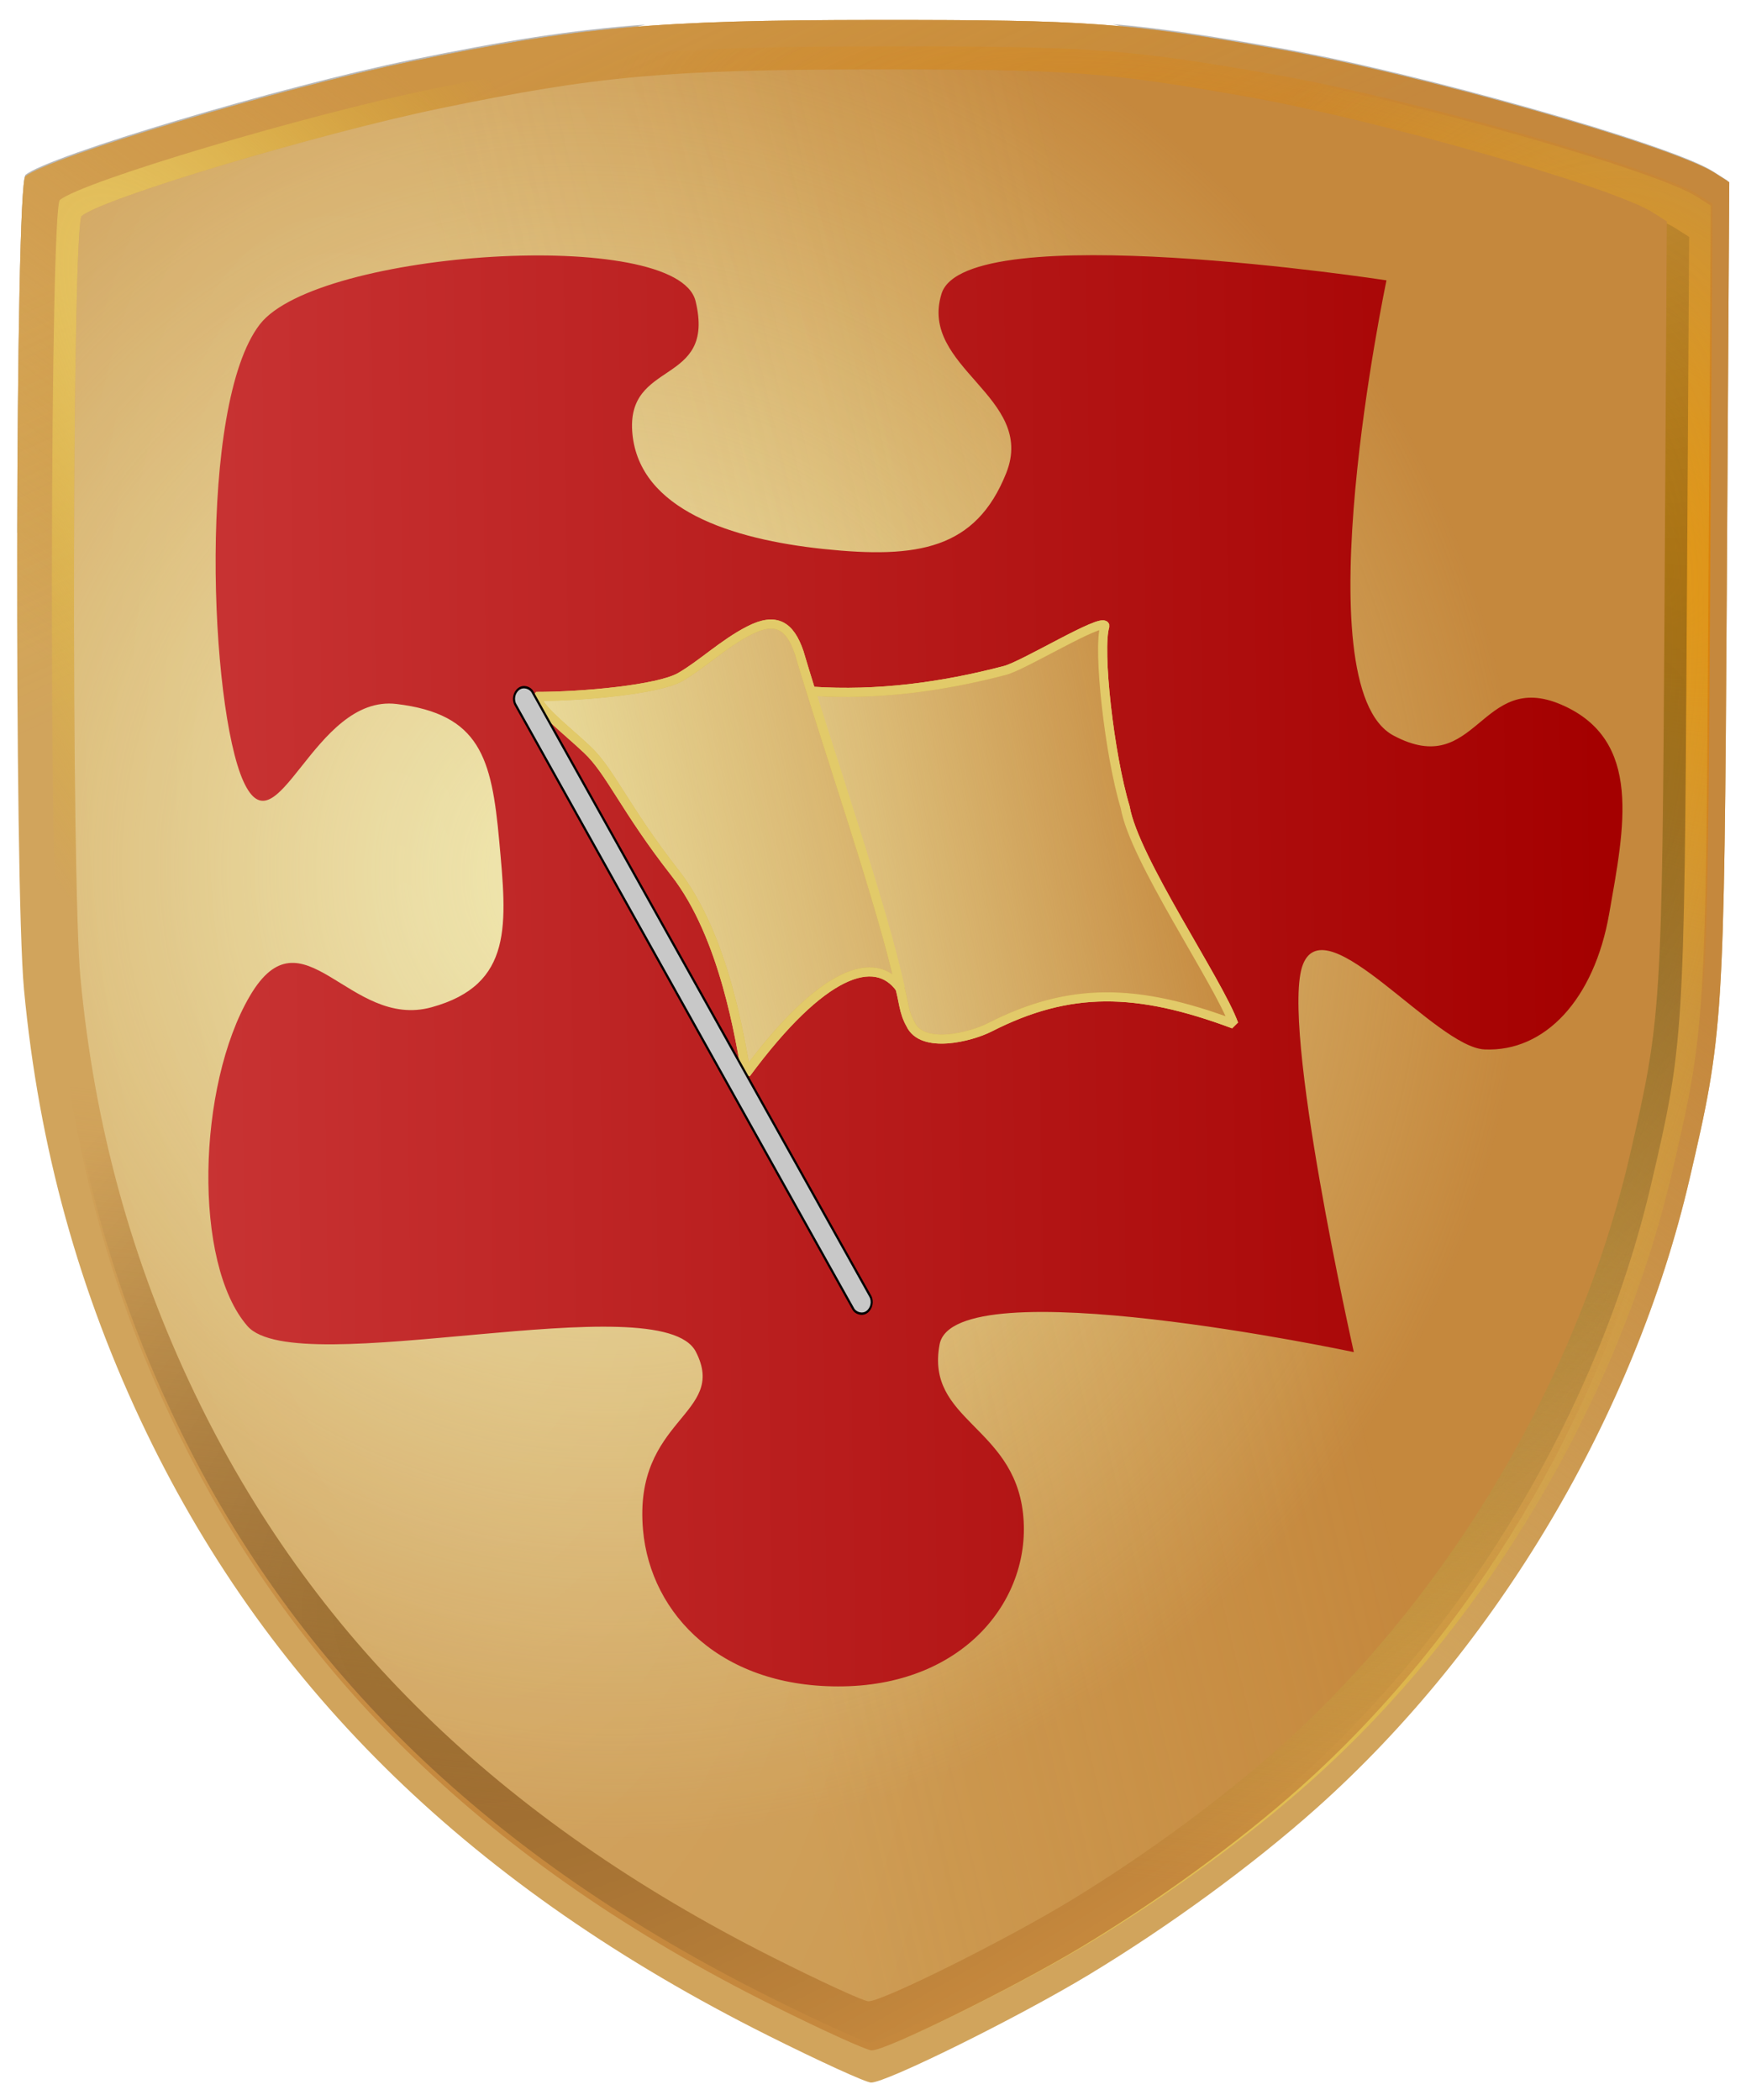<?xml version="1.0" encoding="UTF-8" standalone="no"?>
<!-- Created with Inkscape (http://www.inkscape.org/) -->
<svg
   xmlns:dc="http://purl.org/dc/elements/1.1/"
   xmlns:cc="http://web.resource.org/cc/"
   xmlns:rdf="http://www.w3.org/1999/02/22-rdf-syntax-ns#"
   xmlns:svg="http://www.w3.org/2000/svg"
   xmlns="http://www.w3.org/2000/svg"
   xmlns:xlink="http://www.w3.org/1999/xlink"
   xmlns:sodipodi="http://sodipodi.sourceforge.net/DTD/sodipodi-0.dtd"
   xmlns:inkscape="http://www.inkscape.org/namespaces/inkscape"
   version="1.0"
   width="153"
   height="184"
   id="svg2226"
   sodipodi:version="0.32"
   inkscape:version="0.45.1"
   sodipodi:docname="En-wikipedia_arms_9.svg"
   inkscape:output_extension="org.inkscape.output.svg.inkscape"
   sodipodi:docbase="C:\My Pictures\armor">
  <sodipodi:namedview
     inkscape:window-height="712"
     inkscape:window-width="1024"
     inkscape:pageshadow="2"
     inkscape:pageopacity="0.0"
     guidetolerance="10.0"
     gridtolerance="10.0"
     objecttolerance="10.0"
     borderopacity="1.0"
     bordercolor="#666666"
     pagecolor="#ffffff"
     id="base"
     inkscape:zoom="0.73742123"
     inkscape:cx="224.10826"
     inkscape:cy="212.33427"
     inkscape:window-x="1020"
     inkscape:window-y="-4"
     inkscape:current-layer="svg2226"
     width="153px"
     height="184px" />
  <defs
     id="defs2229">
    <linearGradient
       id="linearGradient30807">
      <stop
         style="stop-color:#a40000;stop-opacity:1"
         offset="0"
         id="stop30809" />
      <stop
         style="stop-color:#c83333;stop-opacity:1"
         offset="1"
         id="stop30811" />
    </linearGradient>
    <linearGradient
       id="linearGradient20818">
      <stop
         style="stop-color:#f0eaab;stop-opacity:1;"
         offset="0"
         id="stop20820" />
      <stop
         style="stop-color:#f0eaab;stop-opacity:0;"
         offset="1"
         id="stop20822" />
    </linearGradient>
    <linearGradient
       id="linearGradient18874">
      <stop
         style="stop-color:#efe7a8;stop-opacity:1"
         offset="0"
         id="stop18876" />
      <stop
         style="stop-color:#efe7a8;stop-opacity:0"
         offset="1"
         id="stop18878" />
    </linearGradient>
    <linearGradient
       id="linearGradient11104">
      <stop
         style="stop-color:#f7e898;stop-opacity:1"
         offset="0"
         id="stop11106" />
      <stop
         style="stop-color:#e3ba19;stop-opacity:0"
         offset="1"
         id="stop11108" />
    </linearGradient>
    <linearGradient
       id="linearGradient11098">
      <stop
         style="stop-color:#e08100;stop-opacity:1"
         offset="0"
         id="stop11100" />
      <stop
         style="stop-color:#e08100;stop-opacity:0"
         offset="1"
         id="stop11102" />
    </linearGradient>
    <linearGradient
       id="linearGradient11092">
      <stop
         style="stop-color:#f0c862;stop-opacity:1"
         offset="0"
         id="stop11094" />
      <stop
         style="stop-color:#f6be01;stop-opacity:0"
         offset="1"
         id="stop11096" />
    </linearGradient>
    <linearGradient
       id="linearGradient11086">
      <stop
         style="stop-color:#c5883d;stop-opacity:1"
         offset="0"
         id="stop11088" />
      <stop
         style="stop-color:#c5883d;stop-opacity:0"
         offset="1"
         id="stop11090" />
    </linearGradient>
    <linearGradient
       id="linearGradient4102">
      <stop
         style="stop-color:#c5883d;stop-opacity:1"
         offset="0"
         id="stop4104" />
      <stop
         style="stop-color:#c5883d;stop-opacity:0"
         offset="1"
         id="stop4106" />
    </linearGradient>
    <linearGradient
       id="linearGradient16422">
      <stop
         style="stop-color:#000000;stop-opacity:1"
         offset="0"
         id="stop16424" />
      <stop
         style="stop-color:#000000;stop-opacity:0"
         offset="1"
         id="stop16426" />
    </linearGradient>
    <linearGradient
       id="linearGradient13505">
      <stop
         style="stop-color:#ffffff;stop-opacity:1"
         offset="0"
         id="stop13507" />
      <stop
         style="stop-color:#ffffff;stop-opacity:0"
         offset="1"
         id="stop13509" />
    </linearGradient>
    <clipPath
       id="clipPath13205">
      <g
         id="g13207">
        <path
           d="M 206.583,288.786 C 206.583,346.842 167.431,393.906 119.136,393.906 C 70.84,393.906 31.688,346.842 31.688,288.786 C 31.688,230.731 70.84,183.667 119.136,183.667 C 167.431,183.667 206.583,230.731 206.583,288.786 L 206.583,288.786 z "
           transform="matrix(1.087,0,0,0.964,50.289,11.301)"
           style="opacity:1;fill:#ff0000;fill-opacity:1;fill-rule:nonzero;stroke:#000000;stroke-width:0.977;stroke-linejoin:round;stroke-miterlimit:4;stroke-dasharray:none;stroke-opacity:1"
           id="path13209" />
        <path
           d="M 126.753,370.14 L 102.987,388.422 L -24.376,253.137 L -23.157,97.743 L -13.407,13.647 C -13.407,13.647 336.992,-44.854 379.04,20.96 C 421.088,86.774 389.4,225.715 389.4,225.715 L 238.271,378.062 L 216.942,371.359 L 126.753,370.14 z "
           style="fill:none;fill-rule:evenodd;stroke:#000000;stroke-width:1px;stroke-linecap:butt;stroke-linejoin:miter;stroke-opacity:1"
           id="path13211" />
      </g>
    </clipPath>
    <filter
       id="filter20559">
      <feGaussianBlur
         inkscape:collect="always"
         stdDeviation="12.773"
         id="feGaussianBlur20561" />
    </filter>
    <linearGradient
       id="g2">
      <stop
         style="stop-color:#783000;stop-opacity:1"
         offset="0"
         id="s5" />
      <stop
         style="stop-color:#c8c8c8;stop-opacity:1"
         offset="0.75"
         id="s6" />
      <stop
         style="stop-color:#642800;stop-opacity:1"
         offset="1"
         id="s7" />
    </linearGradient>
    <linearGradient
       x1="-41.318"
       y1="77.992"
       x2="-279.195"
       y2="75.265"
       id="linearGradient30804"
       xlink:href="#linearGradient30807"
       gradientUnits="userSpaceOnUse"
       gradientTransform="matrix(0.517,0,0,-0.517,161.8,116.935)" />
    <linearGradient
       x1="-496.303"
       y1="36.698"
       x2="-559.303"
       y2="124.198"
       id="linearGradient35744"
       xlink:href="#linearGradient11086"
       gradientUnits="userSpaceOnUse"
       gradientTransform="matrix(0.555,0,0,0.555,1691.601,486.926)" />
    <linearGradient
       x1="-616.704"
       y1="-34.003"
       x2="-590.104"
       y2="24.098"
       id="linearGradient35746"
       xlink:href="#linearGradient11092"
       gradientUnits="userSpaceOnUse"
       gradientTransform="matrix(0.555,0,0,0.555,1691.601,486.926)" />
    <radialGradient
       cx="-422.303"
       cy="-11.834"
       r="131.016"
       fx="-422.303"
       fy="-11.834"
       id="radialGradient35748"
       xlink:href="#linearGradient11098"
       gradientUnits="userSpaceOnUse"
       gradientTransform="matrix(-0.119,0.243,-0.601,-0.293,471.091,-55.086)" />
    <radialGradient
       cx="-370.044"
       cy="44.189"
       r="130.883"
       fx="-370.044"
       fy="44.189"
       id="radialGradient35750"
       xlink:href="#linearGradient11104"
       gradientUnits="userSpaceOnUse"
       gradientTransform="matrix(-0.23,0.174,-0.856,-1.134,400.392,-5.983)" />
    <radialGradient
       cx="-300.376"
       cy="-4.996"
       r="130.883"
       fx="-300.376"
       fy="-4.996"
       id="radialGradient35752"
       xlink:href="#linearGradient11104"
       gradientUnits="userSpaceOnUse"
       gradientTransform="matrix(-0.358,-0.197,0.686,-1.245,368.563,-116.759)" />
    <linearGradient
       x1="-571.277"
       y1="234.897"
       x2="-559.303"
       y2="124.198"
       id="linearGradient35754"
       xlink:href="#linearGradient11086"
       gradientUnits="userSpaceOnUse"
       gradientTransform="matrix(0.532,0,0,0.53,557.812,35.333)" />
    <radialGradient
       cx="-473.36"
       cy="94.951"
       r="126.908"
       fx="-473.36"
       fy="94.951"
       id="radialGradient35756"
       xlink:href="#linearGradient16422"
       gradientUnits="userSpaceOnUse"
       gradientTransform="matrix(0.28,0.363,-1.073,0.819,530.548,190.116)" />
    <radialGradient
       cx="-583.712"
       cy="88.116"
       r="123.632"
       fx="-583.712"
       fy="88.116"
       id="radialGradient35758"
       xlink:href="#linearGradient18874"
       gradientUnits="userSpaceOnUse"
       gradientTransform="matrix(0.636,-0.165,0.174,0.662,981.594,373.546)" />
    <radialGradient
       cx="-610.45"
       cy="93.755"
       r="123.632"
       fx="-610.45"
       fy="93.755"
       id="radialGradient35760"
       xlink:href="#linearGradient13505"
       gradientUnits="userSpaceOnUse"
       gradientTransform="matrix(0.409,-5.1238148e-2,0.131,1.036,846.635,403.554)" />
    <linearGradient
       x1="-595.704"
       y1="19.898"
       x2="-498.367"
       y2="-3.202"
       id="linearGradient35762"
       xlink:href="#linearGradient20818"
       gradientUnits="userSpaceOnUse"
       gradientTransform="matrix(0.555,0,0,0.555,947.54,483.149)" />
    <linearGradient
       x1="253.727"
       y1="101.185"
       x2="21.192"
       y2="103.63"
       id="linearGradient6227"
       xlink:href="#linearGradient4102"
       gradientUnits="userSpaceOnUse"
       gradientTransform="matrix(0.227,-4.179371e-2,4.179371e-2,0.227,182.558,55.517)" />
    <linearGradient
       x1="248.476"
       y1="94.685"
       x2="-35.829"
       y2="106.363"
       id="linearGradient6229"
       xlink:href="#linearGradient4102"
       gradientUnits="userSpaceOnUse"
       gradientTransform="matrix(0.227,-4.179371e-2,4.179371e-2,0.227,182.558,55.517)" />
    <linearGradient
       x1="-3.75"
       y1="144.073"
       x2="4.318"
       y2="144.073"
       id="linearGradient6231"
       xlink:href="#g2"
       gradientUnits="userSpaceOnUse"
       gradientTransform="matrix(0.231,0,0,0.231,133.563,156.052)" />
  </defs>
  <path
     d="M 296.051,60.969 C 349.381,74.253 393.969,109.658 419.519,156.875 L 419.926,92.5 L 416.988,90.625 C 408.451,85.171 357.118,70.595 329.238,65.719 C 315.165,63.258 305.981,61.811 296.051,60.969 z M 201.926,61.063 C 186.543,62.209 173.483,64.333 154.676,68.188 C 128.218,73.61 81.7,87.497 77.051,91.344 C 76.055,92.169 75.477,126.318 75.394,163.438 C 100.215,113.053 146.307,75.026 201.926,61.063 z M 158.051,419.657 C 177.343,437.038 200.052,452.227 226.426,465.438 C 236.862,470.665 246.223,474.938 247.238,474.938 C 250.342,474.938 276.817,461.832 290.988,453.282 C 305.264,444.668 320.162,433.946 332.301,423.657 C 307.1,435.672 278.907,442.407 249.144,442.407 C 216.216,442.407 185.207,434.177 158.051,419.657 z "
     transform="matrix(0.435,0,0,0.435,-31.285,-24.41)"
     style="opacity:0.528;fill:#000000;fill-opacity:1;fill-rule:nonzero;stroke:none;stroke-width:7.918;stroke-linecap:square;stroke-linejoin:miter;stroke-miterlimit:4;stroke-dasharray:none;stroke-opacity:1;filter:url(#filter20559)"
     id="path17574" />
  <polyline
     style="fill:#f1f2f3"
     id="polyline379"
     points="54.921,27.87 55.035,27.87 54.921,27.87  "
     transform="matrix(0.435,0,0,0.435,-276.212,126.665)" />
  <polyline
     style="fill:#d2422e"
     id="polyline971"
     points="58.065,83.107 58.065,83.18 58.065,83.107  "
     transform="matrix(0.435,0,0,0.435,-276.212,126.665)" />
  <polyline
     style="fill:#e3bd28"
     id="polyline1041"
     points="62.432,85.67 62.432,85.725 62.432,85.67  "
     transform="matrix(0.435,0,0,0.435,-276.212,126.665)" />
  <polyline
     style="fill:#ffffff"
     id="polyline1363"
     points="75.506,93.621 75.593,93.621 75.506,93.621  "
     transform="matrix(0.435,0,0,0.435,-276.212,126.665)" />
  <path
     d="M 179.781,3.688 C 82.115,3.688 2.844,24.25 2.844,49.594 C 2.844,50.365 2.917,51.144 3.062,51.906 C 3.066,51.926 3.059,51.949 3.062,51.969 C 2.936,62.339 1.042,347.047 175.844,396.812 C 176.873,397.625 178.141,397.942 179.656,397.781 C 181.273,398.002 182.608,397.664 183.688,396.812 C 358.489,347.047 356.595,62.339 356.469,51.969 C 356.473,51.949 356.465,51.926 356.469,51.906 C 356.614,51.144 356.688,50.365 356.688,49.594 C 356.688,24.25 277.448,3.688 179.781,3.688 z "
     transform="matrix(0.409,0,0,0.409,1.5,7.079)"
     style="fill:none;fill-opacity:1;fill-rule:nonzero;stroke:none;stroke-width:2;stroke-linejoin:round;stroke-miterlimit:4;stroke-opacity:1"
     clip-path="url(#clipPath13205)"
     id="path15162" />
  <g
     transform="matrix(1,0,0,1,-196.962,0.13)"
     id="g35727">
    <g
       transform="translate(-1121.537,-455.771)"
       id="g25680">
      <path
         d="M 1385.766,634.003 C 1360.024,621.109 1342.315,603.931 1331.352,581.22 C 1325.442,568.977 1321.901,556.173 1320.601,542.347 C 1319.732,533.096 1319.834,471.837 1320.721,471.104 C 1322.745,469.428 1343.006,463.39 1354.527,461.029 C 1369.355,457.99 1375.947,457.402 1395.274,457.391 C 1413.966,457.381 1417.162,457.613 1430.538,459.952 C 1442.678,462.075 1465.032,468.416 1468.75,470.792 L 1470.033,471.611 L 1469.816,507.257 C 1469.586,545.267 1469.527,546.201 1466.542,559.007 C 1461.73,579.654 1449.692,599.956 1433.897,614.066 C 1428.306,619.061 1420.912,624.471 1413.878,628.715 C 1407.707,632.439 1396.184,638.142 1394.832,638.142 C 1394.39,638.142 1390.31,636.279 1385.766,634.003 z "
         style="fill:#d1a45c;fill-opacity:1"
         id="path3290" />
      <path
         d="M 1385.766,634.003 C 1360.024,621.109 1342.315,603.931 1331.352,581.22 C 1325.442,568.977 1321.901,556.173 1320.601,542.347 C 1319.732,533.096 1319.834,471.837 1320.721,471.104 C 1322.745,469.428 1343.006,463.39 1354.527,461.029 C 1369.355,457.99 1375.947,457.402 1395.274,457.391 C 1413.966,457.381 1417.162,457.613 1430.537,459.952 C 1442.678,462.075 1465.032,468.416 1468.75,470.792 L 1470.033,471.611 L 1469.816,507.257 C 1469.586,545.267 1469.527,546.201 1466.542,559.007 C 1461.73,579.654 1449.692,599.956 1433.897,614.066 C 1428.306,619.061 1420.912,624.471 1413.878,628.715 C 1407.707,632.439 1396.184,638.142 1394.832,638.142 C 1394.39,638.142 1390.31,636.279 1385.766,634.003 z "
         style="fill:url(#linearGradient35744);fill-opacity:1"
         id="path3292" />
      <path
         d="M 1385.766,634.003 C 1360.024,621.109 1342.315,603.931 1331.352,581.22 C 1325.442,568.977 1321.901,556.173 1320.601,542.347 C 1319.732,533.096 1319.834,471.837 1320.72,471.104 C 1322.745,469.428 1343.006,463.39 1354.527,461.029 C 1369.355,457.99 1375.947,457.402 1395.274,457.391 C 1413.966,457.381 1417.162,457.613 1430.538,459.952 C 1442.678,462.075 1465.032,468.416 1468.75,470.792 L 1470.033,471.611 L 1469.817,507.257 C 1469.586,545.267 1469.527,546.201 1466.542,559.007 C 1461.73,579.654 1449.692,599.956 1433.897,614.066 C 1428.306,619.061 1420.912,624.471 1413.878,628.715 C 1407.707,632.438 1396.184,638.142 1394.832,638.142 C 1394.39,638.142 1390.31,636.279 1385.766,634.003 z "
         style="opacity:0.192;fill:url(#linearGradient35746);fill-opacity:1"
         id="path3294" />
    </g>
    <g
       transform="translate(-198.49,198.49)"
       id="g30770">
      <path
         d="M 463.786,-23.263 C 438.819,-35.769 421.643,-52.43 411.01,-74.457 C 405.278,-86.332 401.844,-98.749 400.583,-112.16 C 399.74,-121.131 399.839,-180.546 400.699,-181.258 C 402.662,-182.883 422.313,-188.739 433.488,-191.029 C 447.869,-193.976 454.263,-194.547 473.008,-194.557 C 491.137,-194.567 494.237,-194.342 507.209,-192.073 C 518.984,-190.014 540.666,-183.864 544.271,-181.56 L 545.515,-180.766 L 545.306,-146.193 C 545.082,-109.328 545.025,-108.422 542.13,-96.001 C 537.462,-75.976 525.787,-56.285 510.468,-42.6 C 505.045,-37.756 497.874,-32.508 491.051,-28.392 C 485.066,-24.781 473.89,-19.249 472.579,-19.249 C 472.15,-19.249 468.194,-21.055 463.786,-23.263 z "
         style="fill:url(#radialGradient35748);fill-opacity:1"
         id="path3296" />
      <path
         d="M 463.721,-23.259 C 438.779,-35.752 421.621,-52.396 410.999,-74.401 C 405.273,-86.264 401.842,-98.669 400.583,-112.065 C 399.74,-121.028 399.839,-180.383 400.698,-181.094 C 402.66,-182.717 422.291,-188.567 433.454,-190.855 C 447.82,-193.799 454.208,-194.37 472.933,-194.38 C 491.044,-194.39 494.141,-194.165 507.101,-191.898 C 518.864,-189.841 540.523,-183.697 544.125,-181.396 L 545.368,-180.602 L 545.158,-146.065 C 544.935,-109.236 544.878,-108.331 541.986,-95.923 C 537.323,-75.918 525.66,-56.247 510.356,-42.576 C 504.938,-37.737 497.774,-32.495 490.959,-28.382 C 484.979,-24.775 473.815,-19.249 472.505,-19.249 C 472.077,-19.249 468.124,-21.053 463.721,-23.259 z "
         style="fill:url(#radialGradient35750);fill-opacity:1"
         id="path3298" />
      <path
         d="M 463.721,-23.259 C 438.779,-35.752 421.621,-52.396 410.999,-74.401 C 405.273,-86.264 401.842,-98.669 400.583,-112.065 C 399.74,-121.028 399.839,-180.383 400.698,-181.094 C 402.66,-182.717 422.291,-188.567 433.453,-190.855 C 447.82,-193.799 454.208,-194.37 472.933,-194.38 C 491.044,-194.39 494.141,-194.165 507.101,-191.898 C 518.864,-189.841 540.523,-183.697 544.125,-181.396 L 545.367,-180.602 L 545.158,-146.065 C 544.935,-109.236 544.878,-108.331 541.986,-95.923 C 537.323,-75.918 525.66,-56.247 510.356,-42.576 C 504.938,-37.737 497.774,-32.495 490.959,-28.382 C 484.979,-24.775 473.815,-19.249 472.505,-19.249 C 472.077,-19.249 468.124,-21.053 463.721,-23.259 z "
         style="fill:url(#radialGradient35752);fill-opacity:1"
         id="path3300" />
    </g>
    <path
       d="M 264.656,175.604 C 239.98,163.307 223.006,146.924 212.497,125.264 C 206.832,113.587 203.438,101.377 202.193,88.19 C 201.359,79.367 201.457,20.943 202.307,20.243 C 204.247,18.646 223.668,12.887 234.712,10.635 C 248.925,7.737 255.244,7.176 273.769,7.166 C 291.686,7.156 294.75,7.377 307.571,9.608 C 319.208,11.633 340.636,17.681 344.199,19.946 L 345.429,20.728 L 345.222,54.723 C 345.001,90.975 344.944,91.865 342.083,104.079 C 337.47,123.77 325.932,143.133 310.791,156.59 C 305.432,161.353 298.344,166.514 291.602,170.561 C 285.687,174.112 274.641,179.552 273.346,179.552 C 272.922,179.552 269.012,177.775 264.656,175.604 z "
       style="fill:url(#linearGradient35754);fill-opacity:1"
       id="path3302" />
    <path
       d="M 264.507,174.928 C 239.924,162.676 223.012,146.355 212.543,124.776 C 206.899,113.142 203.518,100.977 202.277,87.84 C 201.447,79.05 201.544,20.844 202.391,20.147 C 204.324,18.555 223.673,12.818 234.675,10.575 C 248.835,7.687 255.13,7.128 273.586,7.118 C 291.436,7.109 294.489,7.329 307.262,9.552 C 318.856,11.569 340.203,17.594 343.753,19.851 L 344.978,20.63 L 344.772,54.498 C 344.552,90.614 344.495,91.502 341.645,103.669 C 337.049,123.287 325.554,142.578 310.47,155.984 C 305.13,160.73 298.07,165.871 291.352,169.903 C 285.459,173.441 274.455,178.86 273.164,178.86 C 272.742,178.86 268.846,177.091 264.507,174.928 z "
       style="opacity:0.41;fill:url(#radialGradient35756);fill-opacity:1"
       id="path3304" />
    <g
       transform="translate(-376.553,-451.435)"
       id="g25669">
      <path
         d="M 641.183,622.808 C 617.234,610.731 600.76,594.642 590.561,573.371 C 585.063,561.903 581.769,549.912 580.56,536.962 C 579.751,528.298 579.846,470.921 580.67,470.234 C 582.554,468.665 601.403,463.01 612.121,460.798 C 625.915,457.952 632.049,457.401 650.028,457.391 C 667.418,457.381 670.391,457.599 682.835,459.79 C 694.129,461.778 714.926,467.718 718.384,469.942 L 719.577,470.71 L 719.376,504.096 C 719.162,539.696 719.107,540.571 716.33,552.566 C 711.853,571.904 700.654,590.919 685.96,604.135 C 680.758,608.813 673.88,613.88 667.336,617.855 C 661.595,621.343 650.875,626.684 649.617,626.684 C 649.206,626.684 645.411,624.94 641.183,622.808 z "
         style="fill:#c5883d;fill-opacity:1"
         id="path3306" />
      <path
         d="M 641.183,622.808 C 617.234,610.731 600.76,594.642 590.561,573.371 C 585.063,561.903 581.769,549.912 580.56,536.962 C 579.751,528.298 579.846,470.921 580.67,470.234 C 582.554,468.665 601.403,463.01 612.121,460.798 C 625.915,457.952 632.049,457.401 650.028,457.391 C 667.418,457.381 670.391,457.599 682.835,459.79 C 694.129,461.778 714.926,467.718 718.384,469.942 L 719.577,470.71 L 719.376,504.096 C 719.162,539.696 719.107,540.571 716.33,552.566 C 711.853,571.904 700.654,590.919 685.96,604.135 C 680.758,608.813 673.88,613.88 667.336,617.855 C 661.595,621.343 650.875,626.684 649.617,626.684 C 649.206,626.684 645.411,624.94 641.183,622.808 z "
         style="fill:url(#radialGradient35758);fill-opacity:1"
         id="path3308" />
      <path
         d="M 641.183,622.808 C 617.234,610.731 600.76,594.642 590.561,573.371 C 585.063,561.903 581.769,549.912 580.56,536.962 C 579.751,528.298 579.846,470.921 580.67,470.234 C 582.554,468.665 601.403,463.01 612.121,460.798 C 625.915,457.952 632.049,457.401 650.028,457.391 C 667.418,457.381 670.391,457.599 682.835,459.79 C 694.129,461.778 714.926,467.718 718.384,469.942 L 719.577,470.71 L 719.376,504.096 C 719.162,539.696 719.107,540.571 716.33,552.566 C 711.853,571.904 700.654,590.919 685.96,604.135 C 680.758,608.813 673.88,613.88 667.336,617.855 C 661.595,621.343 650.875,626.684 649.617,626.684 C 649.206,626.684 645.411,624.94 641.183,622.808 z "
         style="opacity:0.155;fill:url(#radialGradient35760);fill-opacity:1"
         id="path3310" />
      <path
         d="M 641.183,622.808 C 617.234,610.731 600.76,594.642 590.561,573.371 C 585.063,561.903 581.769,549.912 580.56,536.962 C 579.751,528.298 579.846,470.921 580.67,470.234 C 582.554,468.665 601.403,463.01 612.121,460.798 C 625.915,457.952 632.049,457.401 650.028,457.391 C 667.418,457.381 670.391,457.599 682.835,459.79 C 694.129,461.778 714.926,467.718 718.384,469.942 L 719.577,470.71 L 719.376,504.096 C 719.162,539.696 719.107,540.571 716.33,552.566 C 711.853,571.904 700.654,590.919 685.96,604.135 C 680.758,608.813 673.88,613.88 667.336,617.855 C 661.595,621.343 650.875,626.684 649.617,626.684 C 649.206,626.684 645.411,624.94 641.183,622.808 z "
         style="opacity:0.197;fill:url(#linearGradient35762);fill-opacity:1"
         id="path3312" />
    </g>
  </g>
  <path
     d="M 118.635,118.49 C 118.635,118.49 83.601,111.038 82.335,117.817 C 81.094,124.458 88.778,124.937 89.643,132.599 C 90.479,140.001 84.635,147.581 73.921,147.78 C 63.264,147.978 57.014,141.499 56.349,134.091 C 55.467,124.247 63.827,124.012 60.978,118.46 C 57.905,112.473 26.008,121.156 21.688,116.211 C 16.89,110.717 17.279,95.139 21.896,87.279 C 26.513,79.418 30.59,90.253 37.811,88.271 C 45.032,86.288 44.405,80.939 43.745,73.678 C 43.085,66.418 42.063,62.576 34.756,61.693 C 27.448,60.809 24.27,74.951 21.33,68.47 C 18.389,61.989 17.298,35.499 22.772,28.421 C 27.798,21.924 59.359,19.823 60.952,26.39 C 62.771,33.885 54.78,31.429 55.419,38.028 C 56.059,44.628 64.007,47.256 72.196,48.113 C 80.385,48.97 85.508,48.154 88.175,41.455 C 90.842,34.756 80.494,32.224 82.505,25.741 C 84.628,18.897 121.496,24.568 121.496,24.568 C 121.496,24.568 113.997,60.128 122.108,64.456 C 129.458,68.378 129.68,58.664 136.833,61.758 C 143.986,64.852 142.33,72.525 141.012,80.066 C 139.695,87.607 135.367,92.197 130.094,91.965 C 125.798,91.775 116.232,79.366 114.181,84.502 C 112.129,89.637 118.635,118.49 118.635,118.49 z "
     style="fill:url(#linearGradient30804);fill-opacity:1;fill-rule:evenodd;stroke:none;stroke-width:1.518;stroke-linecap:butt;stroke-linejoin:round;stroke-miterlimit:4;stroke-dasharray:none;stroke-opacity:1"
     id="path30799" />
  <g
     transform="translate(-138.176,3.105)"
     id="g6220">
    <path
       d="M 207.559,56.921 C 205.919,50.953 206.815,57.379 209.35,57.471 C 215.052,57.853 220.739,57.092 226.252,55.645 C 227.935,55.203 234.74,51.009 234.997,51.737 C 234.344,53.783 235.392,63.07 236.774,67.634 C 237.547,72.169 244.946,82.917 246.287,86.637 C 237.782,83.461 231.893,83.364 224.91,86.921 C 223.202,87.79 218.978,88.841 217.963,86.644 C 217.338,85.543 217.378,84.606 216.975,83.243 C 215.819,79.338 217.534,84.906 215.906,81.344 C 213,74.984 209.198,62.89 207.559,56.921 z "
       style="fill:#f0eaab;fill-opacity:1;fill-rule:evenodd;stroke:#e2ca69;stroke-width:0.8;stroke-linecap:butt;stroke-linejoin:bevel;marker-start:none;stroke-miterlimit:4;stroke-dasharray:none;stroke-dashoffset:0;stroke-opacity:1"
       id="path3159" />
    <path
       d="M 207.559,56.921 C 205.919,50.953 206.815,57.379 209.35,57.471 C 215.052,57.853 220.739,57.092 226.252,55.645 C 227.935,55.203 234.74,51.009 234.997,51.737 C 234.344,53.783 235.392,63.07 236.774,67.634 C 237.547,72.169 244.946,82.917 246.287,86.637 C 237.782,83.461 231.893,83.364 224.91,86.921 C 223.202,87.79 218.978,88.841 217.963,86.644 C 217.338,85.543 217.378,84.606 216.975,83.243 C 215.819,79.338 217.534,84.906 215.906,81.344 C 213,74.984 209.198,62.89 207.559,56.921 z "
       style="fill:url(#linearGradient6227);fill-opacity:1;fill-rule:evenodd;stroke:#e2ca69;stroke-width:0.8;stroke-linecap:butt;stroke-linejoin:bevel;marker-start:none;stroke-miterlimit:4;stroke-dasharray:none;stroke-dashoffset:0;stroke-opacity:1"
       id="path33749" />
    <path
       d="M 185.152,57.927 C 189.212,57.935 195.884,57.323 197.793,56.222 C 199.702,55.12 201.553,53.317 203.831,52.147 C 206.174,50.943 207.4,51.715 208.2,54.068 C 210.6,62.192 215.584,76.535 217.059,83.508 C 214.875,80.47 210.265,81.905 203.565,90.963 C 203.038,88.135 201.688,78.966 197.317,73.375 C 192.945,67.784 191.667,64.505 189.645,62.597 C 187.623,60.689 185.531,59.174 185.152,57.927 z "
       style="fill:#f0eaab;fill-opacity:1;fill-rule:evenodd;stroke:#e2ca69;stroke-width:0.8;stroke-linecap:butt;stroke-linejoin:bevel;marker-start:none;stroke-miterlimit:4;stroke-dasharray:none;stroke-dashoffset:0;stroke-opacity:1"
       id="path2186" />
    <path
       d="M 185.152,57.927 C 189.212,57.935 195.884,57.323 197.793,56.222 C 199.702,55.12 201.553,53.317 203.831,52.147 C 206.174,50.943 207.4,51.715 208.2,54.068 C 210.6,62.192 215.584,76.535 217.059,83.508 C 214.875,80.47 210.265,81.905 203.565,90.963 C 203.038,88.135 201.688,78.966 197.317,73.375 C 192.945,67.784 191.667,64.505 189.645,62.597 C 187.623,60.689 185.531,59.174 185.152,57.927 z "
       style="fill:url(#linearGradient6229);fill-opacity:1;fill-rule:evenodd;stroke:#e2ca69;stroke-width:0.8;stroke-linecap:butt;stroke-linejoin:bevel;marker-start:none;stroke-miterlimit:4;stroke-dasharray:none;stroke-dashoffset:0;stroke-opacity:1"
       id="path33751" />
    <rect
       width="1.863"
       height="62.534"
       rx="0.932"
       ry="0.932"
       x="132.697"
       y="158.054"
       transform="matrix(0.797,-0.604,0.488,0.873,0,0)"
       style="color:#000000;fill:#c8c8c8;fill-opacity:1;fill-rule:nonzero;visibility:visible;display:inline;overflow:visible;stroke:#000000;stroke-opacity:1;stroke-width:0.196;stroke-miterlimit:4;stroke-dasharray:none"
       id="re" />
  </g>
</svg>
